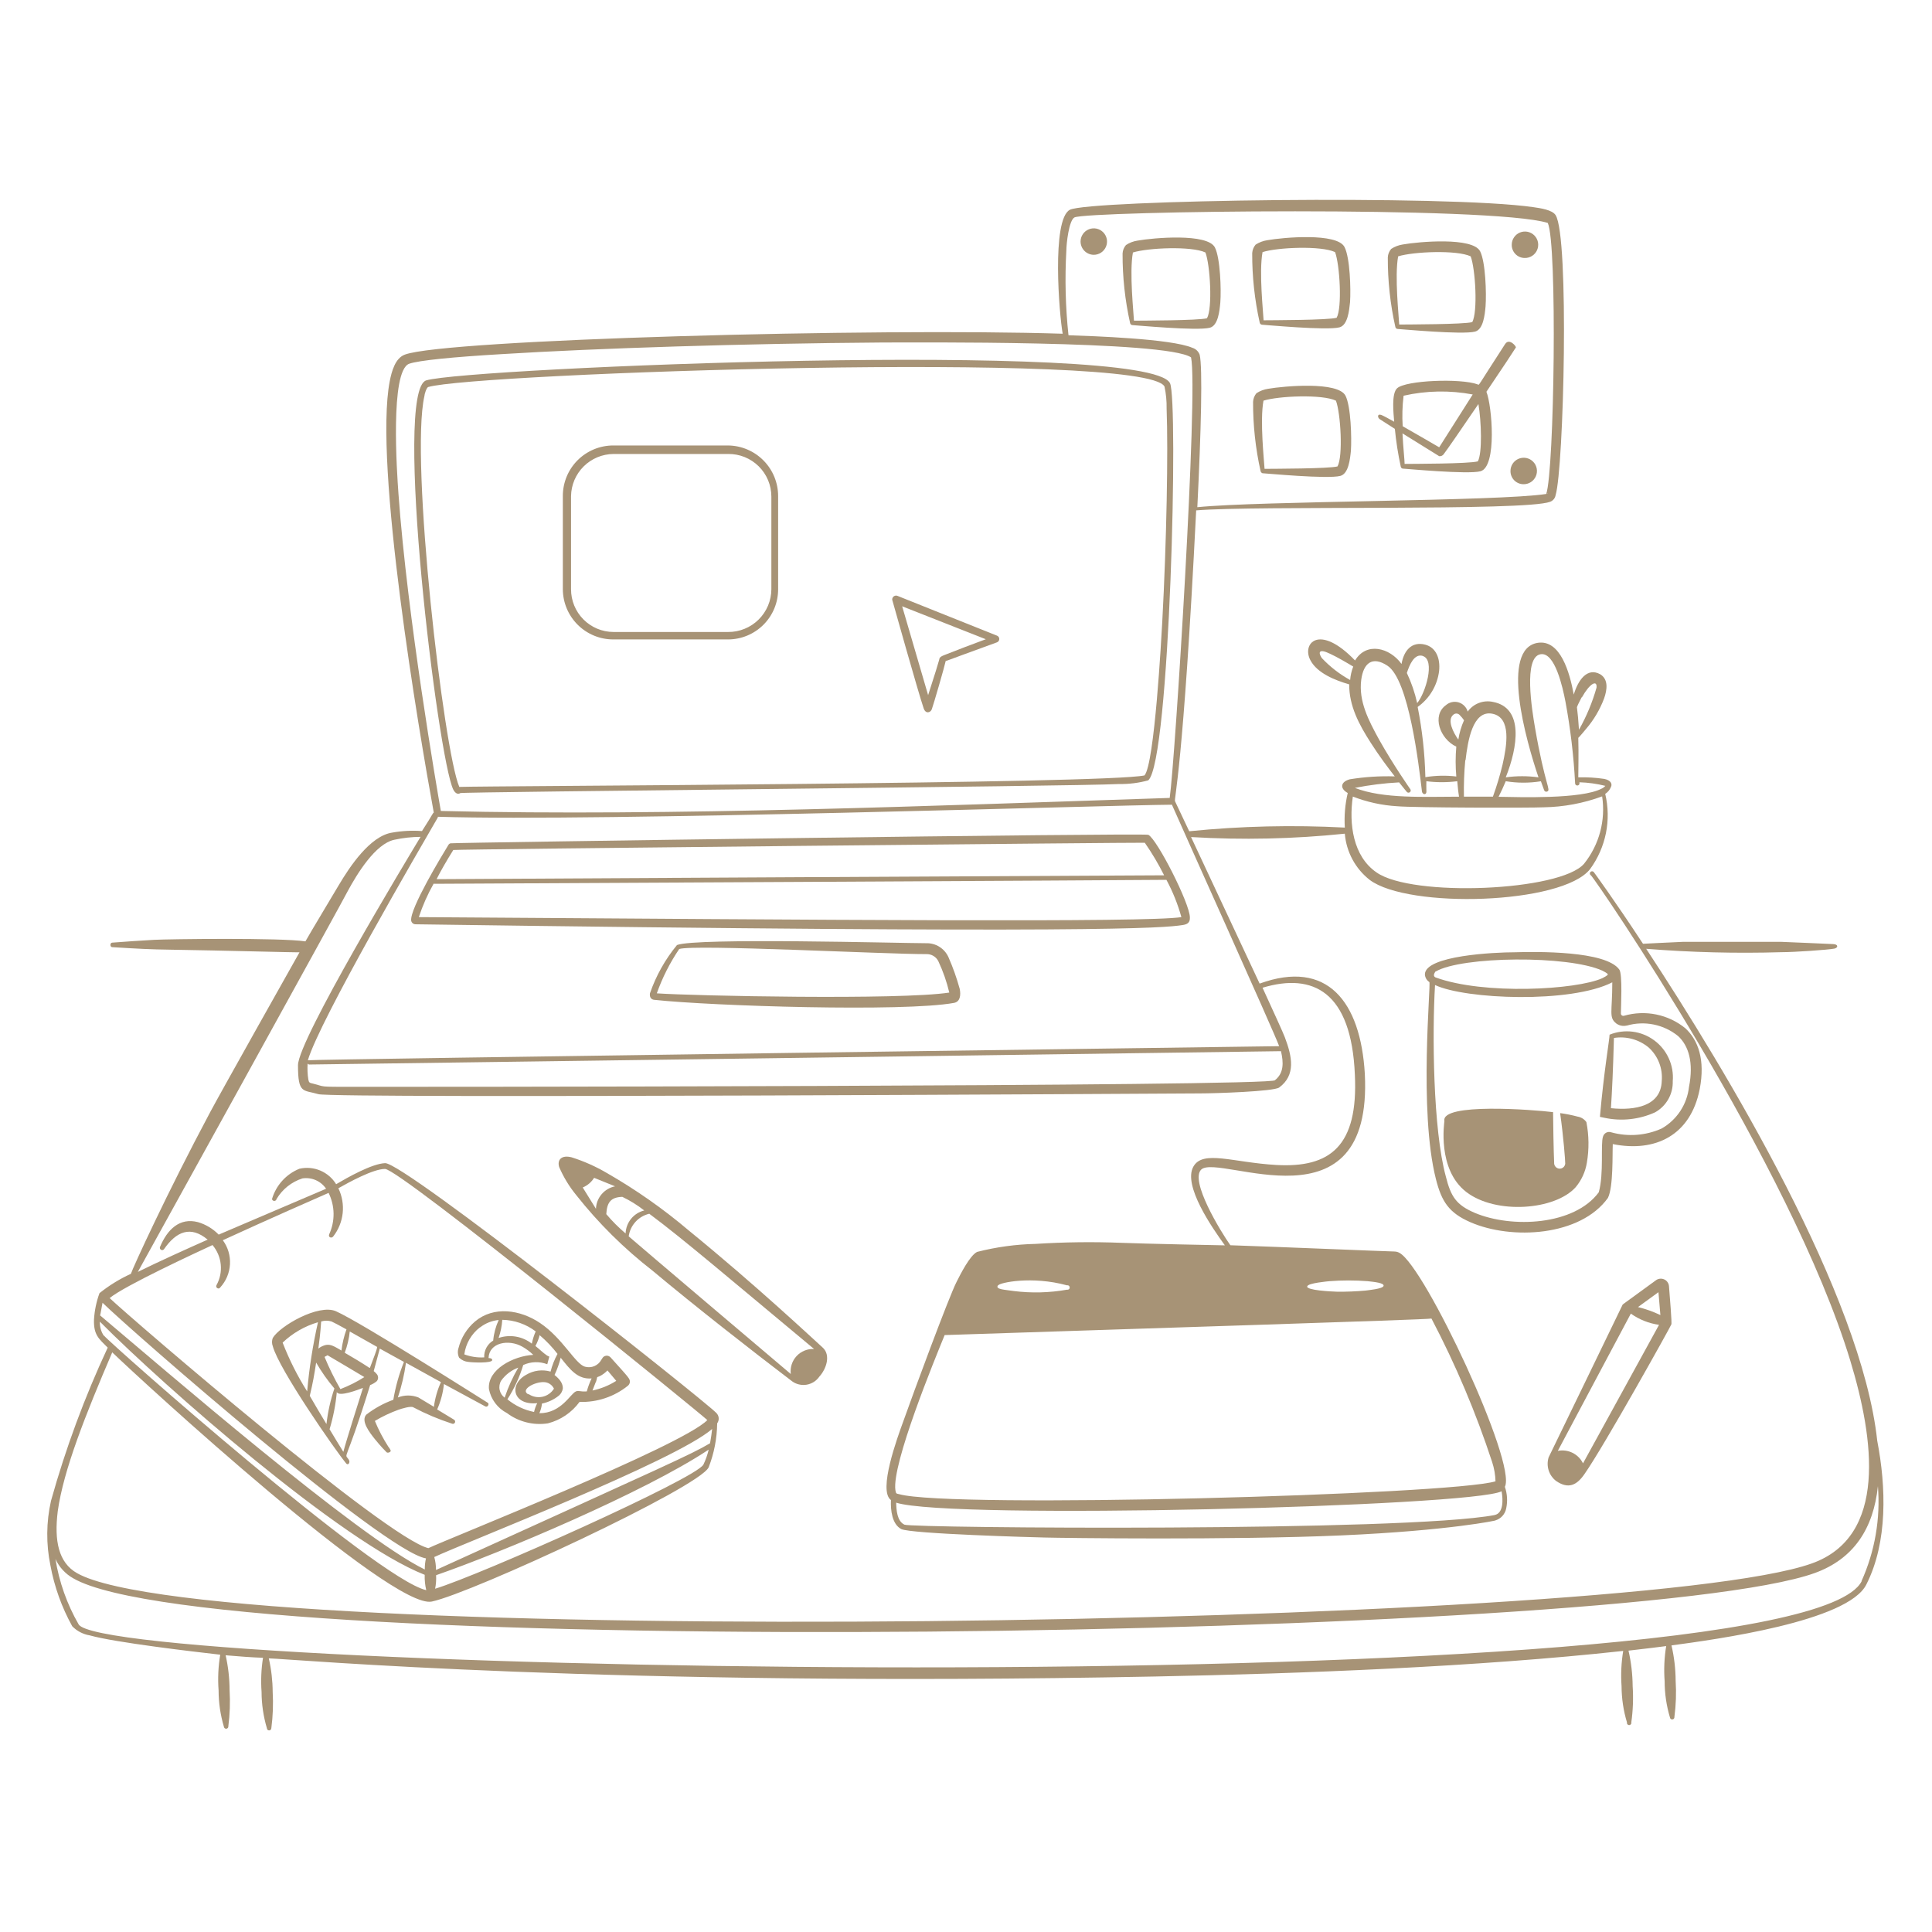 <svg xmlns="http://www.w3.org/2000/svg" fill="none" viewBox="0 0 400 400">
  
  
  
  
  
<g transform="matrix(3.636,0,0,3.636,0,0)"><path fill="#a79376" d="M72.6 61.507H72.567H72.6ZM26.675 77.55C26.884 77.583 28.028 77.638 28.028 77.44C28.028 77.325 27.819 77.33 27.819 77.33C27.847 76.45 28.963 76.23 29.761 76.692C29.98 76.819 30.184 76.972 30.366 77.148C29.238 77.209 27.742 77.979 27.841 79.096C27.898 79.386 28.02 79.661 28.198 79.898C28.376 80.135 28.606 80.329 28.87 80.465C29.199 80.712 29.575 80.89 29.974 80.99C30.374 81.091 30.789 81.11 31.196 81.048C31.921 80.863 32.559 80.431 33 79.827C33.997 79.859 34.972 79.533 35.75 78.909C35.783 78.882 35.81 78.85 35.83 78.813C35.85 78.776 35.862 78.736 35.866 78.694C35.866 78.501 35.866 78.513 34.766 77.291C34.734 77.257 34.696 77.23 34.652 77.214C34.608 77.197 34.561 77.191 34.515 77.197C34.469 77.202 34.424 77.218 34.386 77.244C34.347 77.27 34.315 77.306 34.293 77.347C34.274 77.37 34.257 77.396 34.243 77.424C34.156 77.588 34.015 77.716 33.843 77.789C33.672 77.861 33.481 77.872 33.303 77.82C32.753 77.66 32.043 76.203 30.751 75.334C29.623 74.575 28.111 74.349 27.044 75.251C26.584 75.645 26.258 76.171 26.109 76.758C26.049 76.939 26.061 77.136 26.142 77.308C26.286 77.448 26.475 77.534 26.675 77.55ZM28.743 79.591C28.592 79.483 28.488 79.322 28.45 79.141C28.412 78.959 28.444 78.77 28.54 78.612C28.784 78.274 29.122 78.018 29.513 77.874C29.198 78.409 28.94 78.975 28.743 79.563V79.591ZM33.924 78.722C34.056 78.326 33.924 78.463 34.144 78.364C34.311 78.281 34.462 78.169 34.59 78.034L35.09 78.628C34.676 78.891 34.217 79.077 33.737 79.178C33.792 79.035 33.88 78.815 33.924 78.694V78.722ZM31.933 77.319C32.456 77.974 32.89 78.556 33.688 78.49C33.574 78.727 33.482 78.974 33.413 79.228C33.011 79.255 32.956 79.162 32.797 79.228C32.483 79.349 31.966 80.476 30.712 80.471C30.79 80.296 30.84 80.11 30.861 79.921C31.215 79.849 31.548 79.692 31.829 79.464C31.949 79.359 32.027 79.215 32.049 79.057C32.049 78.865 31.983 78.617 31.576 78.293C31.727 77.971 31.847 77.636 31.933 77.291V77.319ZM30.085 79.398C29.601 79.139 30.426 78.683 30.96 78.7C31.082 78.7 31.202 78.736 31.305 78.802C31.408 78.868 31.491 78.963 31.543 79.073C31.469 79.192 31.372 79.294 31.258 79.373C31.144 79.453 31.014 79.508 30.878 79.536C30.741 79.564 30.601 79.563 30.465 79.535C30.328 79.507 30.199 79.451 30.085 79.371V79.398ZM30.734 76.032C31.108 76.35 31.447 76.705 31.746 77.094C31.572 77.411 31.439 77.749 31.35 78.1C31.119 78.034 30.877 78.016 30.638 78.047C30.4 78.078 30.17 78.158 29.964 78.281C28.958 78.832 29.194 80.036 30.591 79.898C30.509 80.057 30.448 80.225 30.41 80.399C29.852 80.288 29.33 80.04 28.892 79.678C29.282 79.073 29.585 78.415 29.794 77.726C30.008 77.628 30.239 77.573 30.474 77.566C30.709 77.558 30.944 77.598 31.163 77.682L31.279 77.248L31.158 77.192C30.899 77.016 30.784 76.879 30.487 76.642C30.597 76.442 30.68 76.227 30.734 76.004V76.032ZM28.6 75.152C29.288 75.164 29.955 75.396 30.503 75.812C30.405 76.036 30.331 76.27 30.283 76.51C30.02 76.304 29.709 76.165 29.378 76.109C29.048 76.052 28.709 76.079 28.391 76.186C28.507 75.852 28.578 75.504 28.6 75.152ZM27.341 75.581C27.646 75.344 28.012 75.199 28.397 75.163C28.226 75.533 28.12 75.929 28.083 76.335C27.919 76.433 27.785 76.574 27.695 76.742C27.605 76.911 27.562 77.1 27.572 77.291C27.186 77.313 26.801 77.255 26.439 77.121C26.52 76.51 26.841 75.956 27.33 75.581H27.341ZM19.124 74.662C18.134 74.234 15.934 75.504 15.532 76.186C15.474 76.336 15.474 76.503 15.532 76.653C15.879 77.968 19.113 82.61 19.712 83.331C19.817 83.463 19.96 83.281 19.866 83.127C19.58 82.654 19.613 83.606 21.076 78.87C21.212 78.817 21.338 78.743 21.45 78.65C21.501 78.593 21.529 78.52 21.529 78.444C21.529 78.368 21.501 78.294 21.45 78.237C21.4 78.176 21.343 78.12 21.28 78.073L21.626 76.791L23.001 77.55C22.723 78.245 22.52 78.968 22.396 79.706C21.842 79.906 21.322 80.192 20.856 80.553C20.532 80.91 21.043 81.57 21.362 81.966C21.681 82.362 21.951 82.632 22.011 82.692C22.072 82.753 22.264 82.692 22.248 82.594C22.213 82.514 22.166 82.44 22.11 82.374C21.812 81.91 21.556 81.42 21.346 80.91C21.773 80.655 22.224 80.441 22.693 80.272C22.864 80.212 23.392 80.047 23.535 80.135C24.24 80.507 24.976 80.817 25.735 81.064C25.765 81.079 25.8 81.081 25.832 81.07C25.864 81.058 25.891 81.035 25.905 81.004C25.92 80.973 25.922 80.938 25.91 80.906C25.899 80.874 25.875 80.848 25.845 80.834L24.893 80.256C25.096 79.797 25.226 79.309 25.278 78.809L27.627 80.08C27.77 80.162 27.88 79.937 27.775 79.876C27.671 79.816 20.543 75.284 19.124 74.662ZM18.288 75.246C18.48 75.188 18.684 75.188 18.876 75.246C19.003 75.3 19.311 75.466 19.729 75.697C19.588 76.086 19.492 76.49 19.443 76.901C19.074 76.692 18.854 76.532 18.563 76.582C18.404 76.618 18.255 76.689 18.128 76.791C18.183 76.362 18.233 76.032 18.288 75.246ZM16.088 76.456C16.658 75.911 17.35 75.512 18.106 75.29C17.813 76.587 17.607 77.902 17.49 79.228C16.936 78.349 16.468 77.419 16.093 76.45L16.088 76.456ZM18.585 81.081C18.282 80.581 17.952 80.025 17.639 79.481C17.826 78.694 17.886 78.331 18.002 77.588C18.303 78.111 18.651 78.604 19.041 79.062C18.819 79.717 18.668 80.394 18.59 81.081H18.585ZM19.547 82.665C19.349 82.352 19.096 81.928 18.766 81.383C18.975 80.693 19.113 79.984 19.179 79.266C19.3 79.558 20.378 79.139 20.669 79.029C20.455 79.706 19.707 82.06 19.553 82.665H19.547ZM19.382 79.096C19.041 78.506 18.74 77.894 18.48 77.264L18.651 77.171C18.728 77.215 20.609 78.326 20.746 78.413C20.317 78.686 19.862 78.914 19.388 79.096H19.382ZM21.032 77.885C20.62 77.611 20.059 77.275 19.63 77.028C19.776 76.638 19.873 76.231 19.916 75.817L21.478 76.698C21.45 76.906 21.263 77.335 21.065 77.885H21.032ZM24.673 80.085L23.826 79.574C23.45 79.425 23.031 79.425 22.655 79.574C22.868 78.931 23.023 78.27 23.117 77.6L25.108 78.7C24.904 79.148 24.769 79.624 24.706 80.113L24.673 80.085Z"></path><path fill="#a79376" d="M106.893 82.043C106.002 73.749 98.323 60.995 93.737 54.026C96.298 54.231 98.868 54.296 101.436 54.219C102.168 54.219 104.082 54.087 104.451 54.016C104.665 53.971 104.698 53.768 104.374 53.757C104.049 53.746 101.739 53.636 101.426 53.63H95.832C94.974 53.663 93.632 53.74 93.555 53.74C91.905 51.227 90.755 49.654 90.745 49.648C90.732 49.636 90.716 49.626 90.7 49.619C90.683 49.613 90.665 49.61 90.647 49.611C90.629 49.612 90.612 49.617 90.596 49.626C90.579 49.634 90.566 49.645 90.555 49.66C90.544 49.674 90.536 49.69 90.531 49.708C90.527 49.725 90.527 49.743 90.531 49.761C90.534 49.779 90.541 49.796 90.551 49.81C90.562 49.825 90.575 49.837 90.591 49.846C90.844 50.05 101.959 66.291 105.358 77.478C106.706 81.917 107.503 87.489 103.158 89.028C92.84 92.713 12.028 93.912 4.389 89.579C3.328 88.979 3.08 87.731 3.289 86.047C3.614 83.71 4.873 80.547 6.391 77.005C8.102 78.656 22.291 91.685 24.59 91.195C26.89 90.706 39.82 84.7 40.353 83.55C40.663 82.752 40.827 81.904 40.837 81.048C40.903 80.958 40.933 80.848 40.923 80.738C40.913 80.628 40.863 80.525 40.782 80.448C39.93 79.602 23.017 66.192 21.928 66.231C21.169 66.264 19.794 67.045 19.14 67.43C18.928 67.083 18.612 66.811 18.237 66.653C17.862 66.495 17.447 66.459 17.05 66.55C16.676 66.701 16.341 66.935 16.071 67.234C15.8 67.533 15.601 67.89 15.488 68.277C15.494 68.307 15.511 68.333 15.534 68.353C15.557 68.372 15.587 68.382 15.617 68.382C15.648 68.382 15.677 68.372 15.701 68.353C15.724 68.333 15.74 68.307 15.746 68.277C16.077 67.717 16.602 67.299 17.221 67.1C17.478 67.061 17.741 67.095 17.98 67.199C18.218 67.303 18.422 67.473 18.568 67.689L12.452 70.301C12.127 69.967 11.722 69.723 11.275 69.591C10.23 69.317 9.526 70.004 9.108 71.01C9.099 71.039 9.1 71.071 9.111 71.099C9.122 71.127 9.143 71.151 9.169 71.165C9.196 71.181 9.227 71.186 9.257 71.181C9.286 71.175 9.314 71.16 9.334 71.137C10.037 70.12 10.851 69.773 11.825 70.587C10.648 71.109 9.004 71.852 7.849 72.424C7.931 72.292 19.8 50.798 19.8 50.743C20.323 49.775 21.373 48.042 22.456 47.817C22.946 47.71 23.446 47.655 23.947 47.652C23.183 48.917 16.979 59.202 16.968 60.654C16.968 62.304 17.253 62.045 18.134 62.304C19.014 62.562 68.255 62.26 68.343 62.26C69.195 62.26 72.528 62.15 72.837 61.925C73.793 61.221 73.579 60.17 73.161 59.065C73.062 58.8 72.561 57.706 71.891 56.243C74.778 55.374 76.951 56.48 77.148 61.193C77.347 65.269 75.74 66.511 72.666 66.335C70.197 66.192 68.492 65.466 67.953 66.429C67.347 67.501 69.019 69.91 69.746 70.912C69.641 70.912 65.037 70.818 63.877 70.769C62.242 70.705 60.605 70.725 58.971 70.829C57.846 70.854 56.728 71.007 55.638 71.285C55.225 71.489 54.692 72.55 54.467 72.996C54.021 73.871 51.992 79.359 51.431 80.944C51.1 81.856 49.984 84.882 50.732 85.415C50.705 86.004 50.798 86.79 51.315 87.065C51.832 87.34 58.938 87.538 59.483 87.549C60.445 87.576 70.174 87.703 76.384 87.428C82.594 87.153 85.305 86.559 85.145 86.576C85.303 86.529 85.445 86.44 85.555 86.317C85.664 86.195 85.738 86.044 85.767 85.882C85.852 85.476 85.825 85.054 85.69 84.662C86.383 83.314 81.141 72.127 79.689 71.341C79.604 71.292 79.507 71.266 79.409 71.263C79.118 71.263 72.594 70.989 70.059 70.906C69.509 70.13 67.722 67.21 68.409 66.588C69.454 65.675 78.183 70.251 77.715 61.144C77.473 57.024 75.576 54.609 71.725 56.007C71.39 55.281 68.574 49.264 67.82 47.663C70.74 47.838 73.668 47.773 76.576 47.471C76.618 47.984 76.766 48.483 77.01 48.936C77.254 49.39 77.59 49.788 77.996 50.105C80.195 51.755 88.951 51.508 90.541 49.489C90.987 48.88 91.294 48.181 91.444 47.442C91.592 46.702 91.579 45.939 91.404 45.205C91.551 45.111 91.664 44.975 91.729 44.814C91.817 44.644 91.729 44.429 91.35 44.352C90.86 44.279 90.365 44.249 89.87 44.264C89.87 43.813 89.897 42.971 89.87 42.014C89.919 41.981 90.277 41.553 90.316 41.503C90.754 40.991 91.1 40.407 91.338 39.776C91.52 39.264 91.591 38.676 91.113 38.39C90.376 37.989 89.859 38.725 89.612 39.55C89.38 38.28 88.847 36.416 87.571 36.602C85.404 36.932 86.9 42.185 87.604 44.264C86.986 44.177 86.358 44.177 85.74 44.264C86.427 42.537 86.779 40.304 85.013 39.968C84.746 39.909 84.467 39.93 84.21 40.028C83.955 40.125 83.733 40.296 83.573 40.519C83.537 40.394 83.471 40.281 83.379 40.189C83.289 40.097 83.176 40.03 83.051 39.993C82.927 39.957 82.796 39.953 82.67 39.981C82.543 40.01 82.426 40.07 82.329 40.156C81.521 40.739 81.983 42.075 82.924 42.515C82.874 43.08 82.874 43.649 82.924 44.215C82.338 44.144 81.746 44.157 81.163 44.253C81.131 42.91 80.984 41.572 80.724 40.255C81.058 40.017 81.339 39.712 81.549 39.36C81.759 39.008 81.894 38.615 81.945 38.209C82.022 37.477 81.763 36.867 81.153 36.707C80.388 36.509 79.937 37.042 79.805 37.807C79.129 36.872 77.803 36.536 77.159 37.609C75.097 35.464 74.102 36.663 74.624 37.609C75.014 38.335 76.032 38.742 76.824 38.968C76.824 40.2 77.374 41.239 78.056 42.3C78.513 43.016 79.024 43.703 79.42 44.209C78.564 44.181 77.708 44.237 76.862 44.374C76.346 44.511 76.263 44.886 76.742 45.155C76.59 45.8 76.535 46.463 76.576 47.124C73.622 46.967 70.66 47.036 67.716 47.333C67.529 46.931 66.974 45.76 66.907 45.623C66.841 45.485 67.37 43.89 68.112 29.062C71.522 28.776 86.856 29.117 88.264 28.573C88.345 28.544 88.416 28.494 88.472 28.428C88.527 28.362 88.563 28.283 88.578 28.198C89.045 26.664 89.364 13.475 88.578 12.248C88.385 11.946 87.698 11.852 87.318 11.797C82.418 11.082 61.968 11.39 60.918 11.946C59.867 12.502 60.313 17.924 60.511 19.003C49.891 18.662 25.366 19.327 23.056 20.191C22.506 20.389 22.302 21.142 22.192 21.709C21.279 26.422 23.843 41.591 24.701 46.277C24.645 46.277 24.701 46.277 24.029 47.322C23.462 47.28 22.891 47.31 22.33 47.41C21.076 47.602 19.921 49.335 19.283 50.413C19.256 50.468 17.633 53.163 17.391 53.603C16.011 53.389 9.592 53.471 8.778 53.515C7.964 53.559 7.128 53.62 6.391 53.675C6.259 53.675 6.248 53.928 6.391 53.933C7.931 54.026 8.498 54.059 9.691 54.076C12.611 54.12 16.918 54.241 17.055 54.224C16.77 54.725 12.534 62.26 11.968 63.327C9.504 67.947 7.568 72.177 7.453 72.534C6.813 72.825 6.213 73.195 5.665 73.634C5.488 74.118 5.383 74.626 5.352 75.141C5.324 76.026 5.643 76.241 6.133 76.736C4.819 79.55 3.739 82.468 2.904 85.459C2.631 86.669 2.62 87.924 2.871 89.138C3.096 90.353 3.515 91.523 4.114 92.603C4.383 92.877 4.731 93.058 5.11 93.121C6.556 93.528 11.039 94.05 12.54 94.221C12.427 94.892 12.396 95.576 12.447 96.255C12.448 96.956 12.55 97.652 12.749 98.323C12.751 98.34 12.756 98.356 12.764 98.371C12.772 98.385 12.783 98.398 12.796 98.409C12.809 98.419 12.824 98.427 12.84 98.432C12.856 98.437 12.873 98.438 12.889 98.436C12.906 98.434 12.922 98.429 12.937 98.421C12.951 98.413 12.964 98.402 12.975 98.389C12.985 98.376 12.993 98.362 12.998 98.346C13.002 98.329 13.004 98.312 13.002 98.296C13.09 97.61 13.114 96.918 13.073 96.228C13.07 95.563 12.994 94.902 12.848 94.254C13.607 94.32 14.338 94.374 14.976 94.397C14.875 95.038 14.847 95.69 14.894 96.338C14.896 97.038 14.998 97.735 15.197 98.406C15.197 98.439 15.21 98.472 15.234 98.495C15.257 98.519 15.29 98.532 15.323 98.532C15.357 98.532 15.389 98.519 15.412 98.495C15.436 98.472 15.45 98.439 15.45 98.406C15.54 97.721 15.566 97.028 15.527 96.338C15.523 95.696 15.449 95.056 15.306 94.43C16.533 94.457 34.584 96.079 65.758 95.463C74.112 95.299 84.156 94.913 92.427 94.006C92.318 94.669 92.287 95.343 92.334 96.013C92.337 96.712 92.44 97.407 92.642 98.076C92.638 98.094 92.638 98.114 92.643 98.132C92.647 98.15 92.656 98.167 92.668 98.182C92.68 98.197 92.694 98.209 92.711 98.216C92.728 98.225 92.747 98.229 92.766 98.229C92.784 98.229 92.803 98.225 92.82 98.216C92.837 98.209 92.852 98.197 92.864 98.182C92.876 98.167 92.885 98.15 92.889 98.132C92.893 98.114 92.894 98.094 92.889 98.076C92.986 97.391 93.011 96.698 92.966 96.008C92.96 95.329 92.881 94.652 92.73 93.99C93.341 93.924 94.754 93.748 94.875 93.731C94.767 94.391 94.737 95.061 94.787 95.728C94.787 96.428 94.889 97.124 95.09 97.796C95.093 97.829 95.11 97.86 95.136 97.881C95.163 97.902 95.196 97.912 95.23 97.908C95.263 97.905 95.294 97.888 95.315 97.862C95.337 97.835 95.346 97.802 95.343 97.768C95.433 97.084 95.457 96.394 95.414 95.706C95.41 95.028 95.331 94.353 95.177 93.692C97.658 93.357 105.242 92.334 106.276 90.216C107.497 87.802 107.399 84.662 106.893 82.043ZM56.843 73.189C56.903 73.04 58.745 72.638 60.758 73.189C60.777 73.184 60.796 73.185 60.814 73.189C60.833 73.194 60.85 73.202 60.864 73.214C60.879 73.226 60.891 73.241 60.899 73.258C60.907 73.275 60.911 73.293 60.911 73.312C60.911 73.331 60.907 73.35 60.899 73.367C60.891 73.384 60.879 73.399 60.864 73.41C60.85 73.422 60.833 73.431 60.814 73.435C60.796 73.44 60.777 73.44 60.758 73.436C59.756 73.614 58.733 73.64 57.722 73.513C57.249 73.436 56.65 73.43 56.826 73.189H56.843ZM85.118 86.267C80.031 87.236 51.925 87.016 51.502 86.817C51.078 86.62 51.04 85.981 51.029 85.564C54.076 86.553 83.847 85.789 85.503 84.915C85.591 85.398 85.613 86.174 85.102 86.267H85.118ZM74.442 73.249C74.442 73.062 75.653 72.957 75.707 72.952C76.427 72.897 77.149 72.897 77.869 72.952C78.27 72.996 78.826 73.051 78.782 73.222C78.738 73.392 77.907 73.463 77.764 73.486C77.227 73.535 76.687 73.557 76.147 73.552C75.784 73.54 74.404 73.475 74.426 73.249H74.442ZM81.51 75.081C82.886 77.702 84.041 80.434 84.964 83.248C85.081 83.603 85.146 83.974 85.156 84.348C82.676 85.118 54.087 85.91 51.194 85.079C51.056 85.041 51.018 85.079 50.985 84.849C50.776 83.353 53.224 77.407 53.79 76.021C64.196 75.674 81.4 75.141 81.493 75.081H81.51ZM76.879 38.72C76.278 38.39 75.732 37.966 75.262 37.466C75.047 37.142 75.097 36.916 75.73 37.224C76.126 37.406 76.681 37.73 77.055 37.956C76.959 38.2 76.9 38.458 76.879 38.72ZM90.079 39.705C90.519 38.913 90.954 38.687 90.909 39.154C90.673 39.991 90.337 40.796 89.909 41.553C89.876 41.002 89.837 40.634 89.793 40.271C89.815 40.194 89.925 39.963 90.062 39.705H90.079ZM87.742 44.489C87.852 44.803 87.923 44.99 87.928 45.001C87.934 45.017 87.944 45.031 87.956 45.043C87.967 45.055 87.981 45.065 87.996 45.071C88.011 45.078 88.028 45.081 88.045 45.082C88.061 45.082 88.078 45.079 88.094 45.072C88.335 44.979 87.978 44.754 87.406 41.437C87.236 40.447 86.73 37.395 87.731 37.252C88.544 37.13 88.984 39.149 89.138 39.947C89.424 41.484 89.608 43.038 89.689 44.599C89.688 44.63 89.699 44.66 89.718 44.683C89.738 44.706 89.766 44.721 89.796 44.726C89.826 44.731 89.857 44.724 89.882 44.708C89.908 44.692 89.927 44.667 89.936 44.638C89.938 44.607 89.938 44.576 89.936 44.544C90.433 44.559 90.927 44.627 91.41 44.748C91.349 44.82 91.272 44.876 91.184 44.913C90.029 45.507 86.537 45.392 85.332 45.37C85.498 45.039 85.613 44.786 85.74 44.484C86.397 44.592 87.067 44.594 87.725 44.489H87.742ZM83.451 43.285C83.578 42.185 83.859 40.431 84.969 40.639C86.081 40.849 85.8 42.46 85.558 43.538C85.409 44.156 85.225 44.766 85.008 45.364H83.358C83.345 44.67 83.37 43.976 83.435 43.285H83.451ZM82.753 40.7C82.779 40.676 82.809 40.657 82.842 40.645C82.875 40.633 82.911 40.628 82.946 40.631C82.981 40.633 83.016 40.643 83.047 40.66C83.078 40.677 83.106 40.7 83.127 40.727C83.215 40.815 83.294 40.911 83.364 41.014C83.207 41.364 83.098 41.734 83.039 42.114C82.753 41.718 82.385 40.997 82.753 40.7ZM81.02 37.356C81.736 37.581 81.174 39.462 80.696 40.035C80.564 39.443 80.367 38.867 80.108 38.319C80.267 37.834 80.537 37.202 81.02 37.35V37.356ZM79.668 44.55C79.937 44.891 80.113 45.1 80.113 45.1C80.135 45.122 80.164 45.134 80.195 45.136C80.225 45.138 80.255 45.129 80.279 45.11C80.304 45.091 80.32 45.064 80.326 45.034C80.332 45.004 80.327 44.972 80.311 44.946C80.311 44.946 79.338 43.56 78.534 42.124C77.93 41.025 77.352 39.925 77.511 38.709C77.638 37.752 78.144 37.345 78.996 37.901C80.228 38.693 80.79 43.577 80.966 45.05C80.967 45.089 80.981 45.126 81.004 45.157C81.028 45.187 81.061 45.21 81.097 45.221C81.246 45.221 81.224 45.062 81.219 44.984C81.213 44.907 81.219 44.523 81.219 44.484C81.803 44.558 82.394 44.558 82.978 44.484C83.011 44.886 83.05 45.199 83.078 45.364C81.125 45.364 78.766 45.496 77.148 44.864C77.98 44.699 78.821 44.594 79.668 44.55ZM77.033 45.358C77.837 45.67 78.685 45.856 79.546 45.908C80.52 45.996 87.147 46.008 87.901 45.969C89.037 45.95 90.162 45.74 91.228 45.347C91.331 46.023 91.292 46.712 91.115 47.372C90.938 48.032 90.627 48.648 90.2 49.181C88.864 50.748 80.41 51.106 78.38 49.676C77.044 48.758 76.802 46.92 77.033 45.353V45.358ZM72.6 61.507C72.716 61.875 20.273 61.892 20.218 61.886C18.018 61.886 18.568 61.886 17.831 61.705C17.633 61.66 17.595 61.66 17.556 61.468C17.509 61.166 17.497 60.86 17.517 60.555C17.529 60.578 17.548 60.596 17.571 60.607C17.593 60.617 17.619 60.621 17.644 60.615C17.644 60.615 72.584 59.867 72.941 59.856C73.09 60.5 73.112 61.099 72.6 61.507ZM88.072 28.127C88.072 28.127 88.105 28.072 88.115 28.088C88.126 28.105 88.072 28.122 88.044 28.127H88.072ZM60.72 14.256C60.72 13.899 60.863 12.546 61.182 12.38C61.908 12.018 84.981 11.71 88.132 12.694C88.682 13.849 88.506 26.823 88.044 28.127C85.338 28.55 71.72 28.517 68.178 28.881C68.392 24.552 68.486 20.905 68.31 20.196C68.276 20.104 68.221 20.02 68.15 19.952C68.078 19.884 67.992 19.834 67.897 19.805C66.693 19.283 62.161 19.134 60.841 19.09C60.67 17.485 60.629 15.868 60.72 14.256ZM22.688 28.105C22.605 26.95 22.198 21.12 23.298 20.713C23.848 20.52 25.784 20.328 28.595 20.163C33.979 19.828 42.465 19.558 50.188 19.503C51.904 19.503 66.401 19.377 67.82 20.35C68.239 22.253 66.902 43.395 66.605 45.435C53.608 45.859 38.209 46.497 25.102 46.178C24.882 44.919 23.199 35.2 22.688 28.105ZM24.931 46.547C24.933 46.534 24.933 46.521 24.931 46.508C34.199 46.794 63.2 45.843 66.731 45.821C67.122 46.728 72.606 58.894 72.837 59.571C72.776 59.571 17.6 60.319 17.529 60.373C18.221 58.053 23.953 48.24 24.931 46.547ZM40.051 83.397C39.644 84.189 27.313 89.7 24.777 90.464C24.827 90.211 24.845 89.952 24.832 89.694C28.578 88.396 36.707 84.969 40.353 82.544C40.284 82.84 40.183 83.128 40.051 83.402V83.397ZM40.431 82.181C39.331 82.83 38.28 83.281 24.827 89.397C24.828 89.148 24.794 88.9 24.728 88.66C26.488 87.835 38.423 83.21 40.551 81.367C40.524 81.603 40.486 81.889 40.431 82.186V82.181ZM12.1 70.895C12.364 71.207 12.528 71.591 12.569 71.998C12.611 72.404 12.528 72.814 12.331 73.172C12.243 73.309 12.452 73.453 12.54 73.309C12.872 72.947 13.068 72.482 13.095 71.991C13.123 71.501 12.979 71.016 12.688 70.62C15.361 69.394 17.991 68.239 18.711 67.925C18.891 68.291 18.988 68.693 18.994 69.101C18.999 69.509 18.914 69.913 18.744 70.284C18.678 70.46 18.876 70.526 18.97 70.411C19.272 70.026 19.46 69.565 19.513 69.079C19.565 68.592 19.48 68.101 19.267 67.661C19.86 67.326 21.247 66.561 21.923 66.561C22.77 66.561 39.958 80.542 40.276 80.861C38.841 82.341 25.515 87.615 24.392 88.154C22.027 87.604 7.596 75.191 6.243 73.915C7.084 73.216 11.154 71.335 12.1 70.895ZM5.825 74.168C7.541 75.845 21.857 88.341 24.255 88.737C24.207 88.944 24.185 89.157 24.189 89.37C20.339 87.489 9.339 77.963 5.698 74.899C5.715 74.899 5.797 74.36 5.841 74.168H5.825ZM5.907 76.054C5.752 75.818 5.675 75.539 5.687 75.257C9.284 78.886 19.437 87.813 24.183 89.672C24.174 89.966 24.203 90.26 24.271 90.546C21.45 89.914 6.281 76.505 5.924 76.054H5.907ZM106.007 90.035C102.454 97.086 6.039 95.243 4.477 92.493C3.815 91.343 3.368 90.081 3.157 88.77C3.369 89.235 3.724 89.62 4.169 89.87C12.265 94.584 92.812 93.352 103.328 89.573C105.556 88.77 106.678 87.037 106.931 84.623C107.08 86.477 106.759 88.339 105.996 90.035H106.007Z"></path><path fill="#a79376" d="M23.65 52.63C62.541 53.179 66.253 52.844 67.342 52.673C67.6 52.635 67.766 52.547 67.754 52.245C67.754 51.447 65.885 47.789 65.389 47.536C65.169 47.421 25.789 47.977 25.652 48.02C25.626 48.026 25.602 48.038 25.581 48.054C25.561 48.071 25.543 48.091 25.531 48.114C25.157 48.724 23.331 51.739 23.413 52.42C23.422 52.477 23.451 52.53 23.494 52.568C23.537 52.606 23.592 52.628 23.65 52.63ZM25.811 48.4C26.207 48.35 64.95 47.965 65.186 47.987C65.597 48.578 65.964 49.197 66.286 49.841C65.384 49.841 25.069 50.056 24.86 50.061C25.102 49.577 25.421 49.027 25.811 48.4ZM24.711 50.325C24.926 50.325 65.719 50.116 66.418 50.099C66.78 50.773 67.066 51.486 67.27 52.222C65.312 52.536 47.471 52.382 23.848 52.222C24.069 51.556 24.354 50.913 24.7 50.303L24.711 50.325ZM54.005 54.499C53.895 54.257 53.716 54.052 53.489 53.911C53.263 53.77 53 53.699 52.734 53.708C51.337 53.708 39.605 53.383 38.549 53.812C37.875 54.629 37.354 55.561 37.009 56.562C36.976 56.804 37.097 56.914 37.246 56.931C40.546 57.288 51.486 57.629 54.324 57.106C54.675 57.041 54.719 56.666 54.648 56.309C54.478 55.691 54.263 55.086 54.005 54.499ZM37.4 56.562C37.716 55.67 38.145 54.821 38.676 54.038C39.512 53.763 50.386 54.334 52.751 54.329C52.891 54.324 53.031 54.36 53.151 54.432C53.273 54.504 53.37 54.609 53.432 54.736C53.7 55.307 53.908 55.904 54.054 56.518C51.266 56.953 39.424 56.705 37.4 56.562ZM92.202 55.203C91.427 54.136 87.538 54.186 86.234 54.224C85.135 54.224 81.136 54.406 81.136 55.484C81.141 55.571 81.166 55.656 81.21 55.732C81.254 55.808 81.315 55.871 81.389 55.919C81.493 56.001 80.773 63.25 81.763 67.138C82.088 68.425 82.505 69.064 83.732 69.597C86.086 70.62 89.991 70.394 91.558 68.211C91.872 67.573 91.806 65.714 91.834 65.147C94.27 65.632 96.266 64.641 96.784 62.018C97.108 60.33 96.69 59.224 95.969 58.553C95.488 58.161 94.919 57.891 94.311 57.767C93.703 57.642 93.074 57.667 92.477 57.838C92.456 57.845 92.434 57.847 92.412 57.843C92.39 57.84 92.37 57.832 92.352 57.819C92.335 57.806 92.32 57.789 92.31 57.769C92.3 57.75 92.295 57.728 92.296 57.706C92.296 57.414 92.4 55.44 92.202 55.203ZM81.752 55.319C83.237 54.45 89.287 54.384 91.24 55.27C91.305 55.303 91.553 55.429 91.553 55.484C91.553 55.539 91.3 55.671 91.24 55.699C89.766 56.364 84.502 56.666 81.736 55.654C81.543 55.55 81.736 55.341 81.736 55.319H81.752ZM92.631 58.399C93.131 58.255 93.658 58.234 94.168 58.339C94.677 58.443 95.154 58.669 95.557 58.998C96.151 59.548 96.448 60.495 96.173 61.897C96.118 62.385 95.949 62.852 95.68 63.262C95.41 63.672 95.048 64.013 94.622 64.257C93.72 64.663 92.704 64.74 91.751 64.477C91.704 64.46 91.654 64.452 91.605 64.455C91.555 64.459 91.506 64.472 91.462 64.494C91.417 64.517 91.378 64.549 91.347 64.587C91.315 64.626 91.292 64.67 91.278 64.719C91.129 65.136 91.338 66.825 91.036 67.892C89.644 69.778 86.086 69.949 83.98 69.064C82.912 68.607 82.615 68.134 82.329 66.996C81.593 64.295 81.549 58.795 81.713 56.089C83.446 56.908 89.447 57.145 91.806 55.935C91.806 57.64 91.597 57.926 92.026 58.273C92.109 58.335 92.205 58.379 92.306 58.401C92.408 58.422 92.513 58.422 92.615 58.399H92.631ZM39.204 70.053C37.76 68.828 36.206 67.739 34.562 66.797C33.929 66.424 33.255 66.123 32.554 65.901C31.966 65.747 31.718 66.049 31.839 66.451C32.087 67.028 32.415 67.566 32.813 68.052C34.078 69.653 35.534 71.096 37.147 72.347C39.6 74.398 42.779 76.885 45.1 78.65C45.218 78.737 45.352 78.799 45.495 78.832C45.638 78.866 45.785 78.871 45.93 78.847C46.074 78.823 46.212 78.77 46.337 78.692C46.46 78.614 46.567 78.512 46.651 78.391C47.058 77.946 47.311 77.165 46.855 76.742C46.327 76.269 43.098 73.227 39.204 70.053ZM33.935 68.832L33.181 67.617C33.45 67.506 33.676 67.313 33.83 67.067L35.024 67.551C34.724 67.611 34.454 67.769 34.256 68.002C34.058 68.235 33.945 68.527 33.935 68.832ZM35.623 70.235C35.226 69.9 34.858 69.532 34.523 69.135C34.562 68.469 34.771 68.172 35.436 68.15C35.88 68.362 36.298 68.623 36.685 68.926C36.389 68.998 36.125 69.165 35.934 69.401C35.742 69.638 35.633 69.931 35.623 70.235ZM45.028 78.237C44.418 77.726 36.3 70.84 35.799 70.4C35.841 70.092 35.976 69.804 36.185 69.575C36.394 69.344 36.668 69.184 36.971 69.113C38.868 70.521 41.596 72.853 46.354 76.813C46.169 76.803 45.984 76.835 45.812 76.905C45.64 76.974 45.486 77.081 45.359 77.216C45.233 77.352 45.138 77.514 45.081 77.69C45.023 77.867 45.006 78.053 45.028 78.237ZM88.611 84.332C89.298 84.799 89.776 84.585 90.222 83.936C91.322 82.374 95.172 75.46 95.172 75.405C95.172 75.35 95.216 75.454 95.034 73.233C95.027 73.149 94.996 73.069 94.947 73.001C94.898 72.933 94.831 72.88 94.754 72.847C94.677 72.814 94.592 72.802 94.509 72.813C94.426 72.823 94.347 72.856 94.281 72.908L92.4 74.278C92.4 74.278 88.225 82.907 88.181 82.984C88.106 83.226 88.107 83.484 88.183 83.726C88.26 83.967 88.409 84.178 88.611 84.332ZM94.435 73.579C94.468 73.981 94.512 74.514 94.545 74.882C94.137 74.687 93.709 74.534 93.269 74.426L94.435 73.579ZM92.862 74.8C93.339 75.138 93.89 75.357 94.468 75.438C94.385 75.581 90.183 83.248 90.139 83.325C90.012 83.065 89.802 82.855 89.542 82.726C89.283 82.598 88.988 82.559 88.704 82.615C89.133 81.818 92.708 75.075 92.862 74.8Z"></path><path fill="#a79376" d="M90.332 63.894C90.273 63.81 90.198 63.739 90.111 63.686C90.023 63.632 89.927 63.596 89.826 63.58C89.501 63.493 89.17 63.427 88.836 63.382C89.023 64.691 89.133 66.132 89.127 66.258C89.119 66.342 89.078 66.419 89.013 66.473C88.948 66.526 88.865 66.552 88.781 66.544C88.697 66.535 88.62 66.493 88.567 66.427C88.513 66.361 88.487 66.277 88.495 66.192C88.495 66.099 88.462 65.719 88.434 63.327C87.335 63.19 82.038 62.777 82.247 63.833C82.247 63.888 81.812 66.583 83.496 67.876C85.178 69.168 88.544 68.915 89.722 67.6C90.056 67.2 90.276 66.718 90.359 66.204C90.49 65.438 90.48 64.656 90.332 63.894ZM91.652 58.916C91.652 59.163 91.322 61.056 91.102 63.596L91.366 63.651C92.334 63.857 93.342 63.747 94.243 63.338C94.557 63.163 94.817 62.906 94.994 62.594C95.172 62.281 95.26 61.926 95.249 61.567C95.287 61.121 95.209 60.672 95.023 60.264C94.838 59.856 94.552 59.502 94.191 59.237C93.831 58.971 93.408 58.802 92.963 58.745C92.519 58.69 92.068 58.748 91.652 58.916ZM91.9 59.103C92.251 59.047 92.609 59.068 92.952 59.163C93.295 59.258 93.613 59.425 93.885 59.653C94.147 59.893 94.349 60.19 94.477 60.521C94.605 60.852 94.654 61.208 94.622 61.562C94.573 62.975 93.121 63.245 91.729 63.102C91.795 62.1 91.85 60.951 91.9 59.103ZM38.665 54.038C38.665 54.038 38.671 54.043 38.665 54.038V54.038ZM86.009 26.818C86.008 26.916 86.025 27.013 86.062 27.104C86.098 27.195 86.152 27.278 86.221 27.348C86.289 27.418 86.371 27.474 86.461 27.512C86.551 27.551 86.648 27.571 86.746 27.572C86.896 27.575 87.043 27.533 87.169 27.453C87.295 27.372 87.394 27.255 87.454 27.118C87.513 26.981 87.531 26.829 87.504 26.681C87.477 26.534 87.406 26.398 87.301 26.291C87.197 26.184 87.062 26.111 86.916 26.08C86.769 26.05 86.617 26.064 86.478 26.12C86.34 26.177 86.221 26.273 86.137 26.398C86.054 26.522 86.009 26.668 86.009 26.818ZM25.812 44.962C25.938 45.21 26.103 45.237 26.208 45.16C26.312 45.084 61.144 44.781 63.734 44.643C64.291 44.652 64.847 44.582 65.384 44.434C66.621 43.334 67.106 22.77 66.621 21.818C65.384 19.349 26.653 20.939 24.272 21.659C22.374 22.231 24.937 43.208 25.812 44.962ZM24.167 22.55C24.167 22.451 24.288 22.066 24.382 22.038C27.016 21.246 65.269 19.943 66.308 22.011C66.397 22.425 66.437 22.847 66.429 23.27C66.522 25.669 66.429 30.805 66.181 35.409C66.132 36.289 65.742 43.499 65.169 44.154C62.887 44.638 27.715 44.748 26.153 44.808C25.262 42.74 23.337 26.18 24.167 22.55ZM86.817 14.69C86.967 14.694 87.114 14.652 87.24 14.572C87.366 14.491 87.465 14.375 87.525 14.238C87.585 14.101 87.602 13.95 87.576 13.802C87.549 13.655 87.479 13.52 87.375 13.412C87.27 13.305 87.137 13.231 86.991 13.2C86.844 13.169 86.692 13.182 86.553 13.238C86.415 13.293 86.296 13.389 86.212 13.513C86.127 13.636 86.082 13.782 86.081 13.931C86.078 14.03 86.096 14.128 86.132 14.219C86.168 14.311 86.222 14.395 86.29 14.465C86.359 14.536 86.441 14.592 86.531 14.631C86.622 14.669 86.719 14.69 86.817 14.69Z"></path><path fill="#a79376" d="M34.931 36.41H41.465C42.221 36.407 42.945 36.104 43.478 35.568C44.011 35.032 44.31 34.306 44.308 33.55V28.248C44.308 27.49 44.01 26.763 43.478 26.224C42.946 25.684 42.222 25.376 41.465 25.366H34.931C34.552 25.364 34.176 25.438 33.826 25.582C33.476 25.727 33.157 25.939 32.889 26.207C32.622 26.475 32.409 26.793 32.265 27.143C32.121 27.494 32.047 27.869 32.049 28.248V33.55C32.05 33.927 32.126 34.3 32.271 34.648C32.417 34.996 32.63 35.311 32.897 35.577C33.165 35.842 33.482 36.053 33.831 36.196C34.18 36.339 34.554 36.411 34.931 36.41ZM32.516 28.248C32.526 27.612 32.784 27.006 33.235 26.558C33.687 26.11 34.295 25.856 34.931 25.85H41.465C41.786 25.846 42.104 25.906 42.402 26.026C42.7 26.147 42.971 26.325 43.2 26.55C43.428 26.776 43.61 27.044 43.734 27.34C43.858 27.637 43.922 27.954 43.923 28.275V33.55C43.922 33.871 43.857 34.189 43.733 34.486C43.608 34.782 43.427 35.051 43.199 35.277C42.97 35.504 42.7 35.683 42.402 35.804C42.105 35.926 41.786 35.988 41.465 35.986H34.931C34.612 35.985 34.297 35.921 34.003 35.798C33.71 35.674 33.443 35.495 33.219 35.268C32.995 35.042 32.817 34.774 32.697 34.479C32.576 34.184 32.515 33.868 32.516 33.55V28.248ZM52.596 40.337C52.706 40.661 52.981 40.59 53.059 40.386C53.163 40.095 53.773 37.999 53.85 37.636C54.274 37.504 53.081 37.917 56.771 36.575C56.809 36.56 56.842 36.534 56.865 36.5C56.889 36.466 56.901 36.426 56.901 36.385C56.901 36.344 56.889 36.304 56.865 36.27C56.842 36.236 56.809 36.21 56.771 36.195L51.117 33.935C51.082 33.919 51.044 33.911 51.006 33.914C50.967 33.918 50.931 33.931 50.899 33.952C50.867 33.974 50.842 34.004 50.825 34.038C50.808 34.073 50.801 34.111 50.803 34.149C50.803 34.149 52.294 39.462 52.596 40.337ZM51.37 34.523L56.133 36.399C55.495 36.635 54.417 37.042 53.9 37.251C53.669 37.339 53.575 37.378 53.52 37.449C53.465 37.521 53.658 37.092 52.849 39.583L51.37 34.523ZM64.35 18.397C64.356 18.43 64.374 18.46 64.4 18.481C64.427 18.502 64.46 18.514 64.493 18.513C64.609 18.513 68.167 18.854 68.893 18.661C69.361 18.535 69.443 17.71 69.487 17.226C69.542 16.494 69.487 14.701 69.179 14.091C68.761 13.266 65.675 13.541 64.779 13.7C64.541 13.734 64.314 13.82 64.114 13.953C63.997 14.089 63.929 14.259 63.921 14.437C63.916 15.769 64.059 17.098 64.35 18.397ZM64.51 14.377C65.379 14.107 67.853 14.003 68.64 14.377C68.909 15.092 69.052 17.55 68.728 18.122C68.216 18.254 65.093 18.254 64.57 18.26C64.553 17.831 64.3 15.515 64.51 14.377ZM71.731 18.375C71.738 18.408 71.757 18.437 71.782 18.458C71.808 18.479 71.841 18.491 71.874 18.491C71.99 18.491 75.548 18.832 76.274 18.639C76.742 18.513 76.824 17.688 76.874 17.204C76.923 16.472 76.874 14.679 76.56 14.069C76.142 13.238 73.056 13.519 72.16 13.678C71.923 13.714 71.696 13.8 71.495 13.931C71.38 14.068 71.313 14.238 71.302 14.415C71.297 15.747 71.441 17.076 71.731 18.375ZM71.891 14.355C72.76 14.08 75.234 13.981 76.021 14.355C76.29 15.07 76.433 17.528 76.109 18.095C75.597 18.232 72.474 18.232 71.951 18.238C71.934 17.809 71.681 15.493 71.891 14.355ZM79.453 18.617C79.459 18.65 79.477 18.68 79.503 18.701C79.529 18.722 79.562 18.734 79.596 18.733C79.712 18.733 83.27 19.074 83.996 18.881C84.463 18.755 84.546 17.93 84.59 17.446C84.645 16.714 84.59 14.921 84.282 14.311C83.864 13.486 80.778 13.761 79.882 13.92C79.645 13.955 79.417 14.042 79.216 14.173C79.1 14.309 79.032 14.479 79.024 14.657C79.019 15.989 79.162 17.318 79.453 18.617ZM79.612 14.597C80.481 14.327 82.957 14.223 83.743 14.597C84.013 15.312 84.156 17.77 83.831 18.342C83.32 18.474 80.195 18.474 79.673 18.48C79.656 18.051 79.403 15.735 79.612 14.597ZM71.781 26.834C71.819 26.944 71.907 26.955 71.924 26.95C72.044 26.95 75.597 27.291 76.323 27.098C76.791 26.972 76.874 26.147 76.923 25.663C76.972 24.931 76.923 23.138 76.615 22.533C76.192 21.703 73.106 21.983 72.215 22.137C71.975 22.172 71.747 22.258 71.544 22.39C71.429 22.529 71.361 22.7 71.352 22.88C71.347 24.21 71.49 25.536 71.781 26.834ZM71.945 22.814C72.814 22.544 75.284 22.44 76.07 22.814C76.34 23.529 76.483 25.987 76.159 26.559C75.647 26.691 72.528 26.691 72.006 26.697C71.984 26.268 71.731 23.952 71.945 22.814ZM84.639 22.308C85.519 21.01 86.29 19.838 86.317 19.783C86.344 19.728 85.943 19.233 85.707 19.585C84.023 22.176 84.254 21.928 84.133 21.884C83.165 21.532 80.041 21.653 79.552 22.11C79.222 22.418 79.349 23.534 79.387 24.013C79.035 23.815 78.766 23.672 78.666 23.633C78.413 23.534 78.43 23.782 78.567 23.87L79.425 24.42C79.495 25.143 79.607 25.861 79.761 26.57C79.766 26.604 79.784 26.634 79.811 26.656C79.837 26.677 79.87 26.688 79.904 26.686C80.019 26.686 83.578 27.027 84.304 26.834C85.25 26.57 84.959 23.1 84.639 22.308ZM79.921 22.533C81.214 22.239 82.555 22.215 83.859 22.462L81.95 25.47C81.757 25.36 80.729 24.755 79.871 24.271C79.835 23.697 79.851 23.121 79.921 22.55V22.533ZM84.139 26.273C83.622 26.411 80.504 26.411 79.981 26.416C79.981 26.196 79.898 25.476 79.86 24.678L81.95 25.976C82.003 25.982 82.056 25.973 82.104 25.95C82.152 25.926 82.192 25.89 82.219 25.844C82.395 25.619 83.281 24.332 84.183 23.006C84.353 23.996 84.409 25.8 84.15 26.273H84.139ZM62.271 14.509C62.42 14.511 62.567 14.469 62.692 14.388C62.817 14.306 62.915 14.19 62.974 14.053C63.033 13.916 63.05 13.764 63.023 13.617C62.995 13.471 62.925 13.335 62.821 13.229C62.716 13.122 62.583 13.049 62.437 13.018C62.29 12.987 62.139 13.001 62 13.057C61.862 13.113 61.743 13.208 61.659 13.332C61.575 13.455 61.529 13.601 61.529 13.75C61.529 13.948 61.606 14.139 61.745 14.281C61.884 14.423 62.072 14.505 62.271 14.509Z"></path></g></svg>